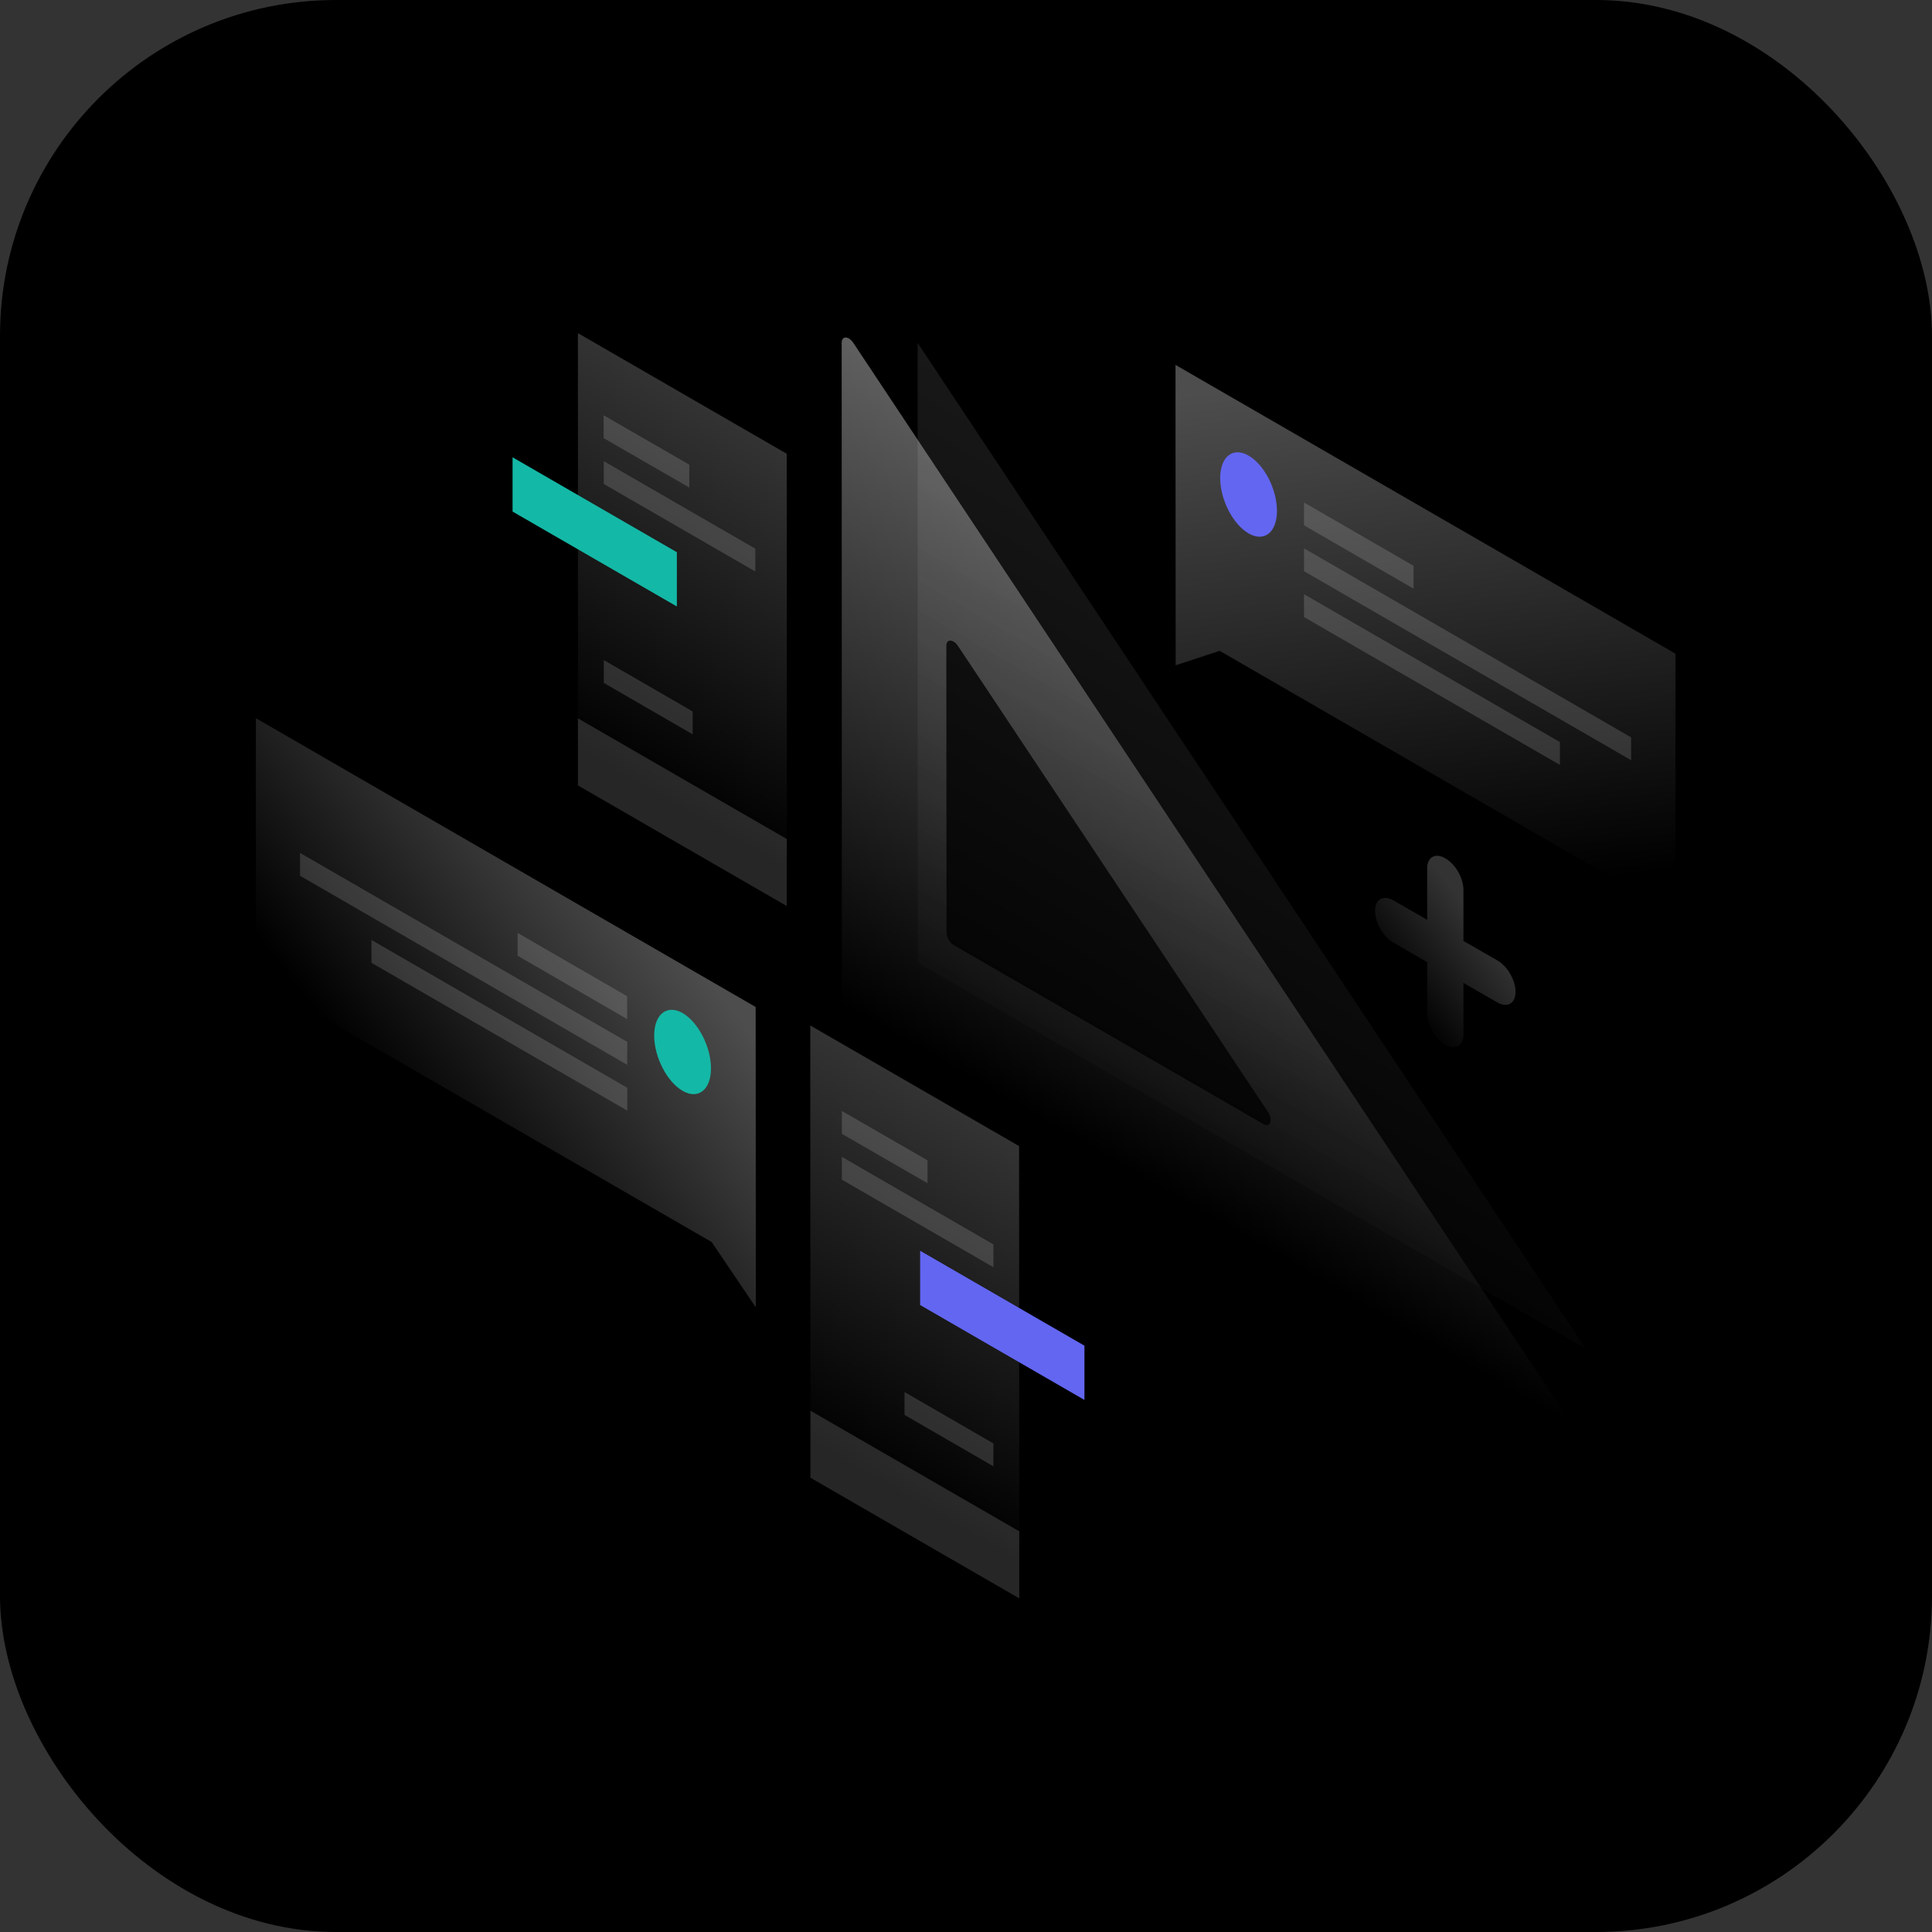 <svg width="1150" height="1150" viewBox="0 0 1150 1150" fill="none" xmlns="http://www.w3.org/2000/svg">
<rect x="0" y="0" width="1150" height="1150" fill="#333333" stroke="none"/>
<rect width="1150" height="1150" rx="200" fill="black"/>
<path opacity="0.1" d="M546.2 204.1L943.9 802.8L546.3 573.2L546.2 204.1Z" fill="url(#paint0_linear_287_1394)"/>
<path opacity="0.4" d="M925.9 844.6C930 847 931.8 842.1 928.6 837.3L508 204.2C505.2 199.9 501 199.8 501 204L501.1 594.2C501.1 597 503 600.3 505.4 601.7L925.9 844.6ZM563.3 384.4C563.3 380.2 567.5 380.3 570.3 384.6L754.7 661.8C757.9 666.6 756.1 671.5 752 669.1L567.7 562.6C565.3 561.2 563.4 557.9 563.4 555.1L563.3 384.4Z" fill="url(#paint1_linear_287_1394)"/>
<path opacity="0.3" d="M699.7 217.2L997.3 389.1V544.2L726 387.4L699.8 396L699.7 217.2Z" fill="url(#paint2_linear_287_1394)"/>
<path d="M760.1 304.1C760.1 316.9 752.5 322.9 743.2 317.5C733.9 312.1 726.3 297.4 726.3 284.6C726.3 271.8 733.9 265.8 743.2 271.2C752.6 276.6 760.1 291.3 760.1 304.1Z" fill="#6366F1"/>
<path opacity="0.15" d="M776.2 299.1L841.4 336.8V350.4L776.2 312.7V299.1Z" fill="white"/>
<path opacity="0.15" d="M776.2 326.4L970.9 438.9V452.5L776.2 340V326.4Z" fill="white"/>
<path opacity="0.15" d="M776.2 353.7L928.5 441.7V455.3L776.2 367.3V353.7Z" fill="white"/>
<path opacity="0.3" d="M449.8 599.4L152.3 427.5V582.6L423.6 739.3L449.9 778.2L449.8 599.4Z" fill="url(#paint3_linear_287_1394)"/>
<path d="M389.4 616.4C389.4 629.2 397 643.9 406.3 649.3C415.6 654.7 423.2 648.7 423.2 635.9C423.2 623.1 415.6 608.4 406.3 603C397 597.7 389.4 603.7 389.4 616.4Z" fill="#14B8A6"/>
<path opacity="0.15" d="M373.3 593L308.1 555.3V568.9L373.3 606.6V593Z" fill="white"/>
<path opacity="0.15" d="M373.4 620.2L178.6 507.7V521.3L373.3 633.8L373.4 620.2Z" fill="white"/>
<path opacity="0.15" d="M373.4 647.5L221.1 559.5V573.1L373.4 661.1V647.5Z" fill="white"/>
<path opacity="0.2" d="M344 198.3L468.3 270.1L468.4 539.4L344 467.6V198.3Z" fill="url(#paint4_linear_287_1394)"/>
<path d="M305.1 272.2L402.9 328.7V361L305.1 304.5V272.2Z" fill="#14B8A6"/>
<path opacity="0.15" d="M344 427.6L468.3 499.4V539.3L344 467.5V427.6Z" fill="white"/>
<path opacity="0.15" d="M359.3 247.2L410.3 276.6V290.2L359.3 260.8V247.2Z" fill="white"/>
<path opacity="0.15" d="M359.4 274.5L449.6 326.6V340.2L359.4 288.1V274.5Z" fill="white"/>
<path opacity="0.15" d="M412.3 423.5V437.1L359.4 406.5V392.9L412.3 423.5Z" fill="white"/>
<path opacity="0.2" d="M606.6 682.2L482.3 610.4L482.4 879.7L606.7 951.5L606.6 682.2Z" fill="url(#paint5_linear_287_1394)"/>
<path d="M645.5 801L547.7 744.5V776.8L645.5 833.3V801Z" fill="#6366F1"/>
<path opacity="0.15" d="M606.7 911.5L482.4 839.7V879.6L606.7 951.4V911.5Z" fill="white"/>
<path opacity="0.15" d="M501.1 661.3L552.1 690.7V704.3L501.1 674.9V661.3Z" fill="white"/>
<path opacity="0.15" d="M501.1 688.6L591.3 740.7V754.3L501.1 702.2V688.6Z" fill="white"/>
<path opacity="0.15" d="M538.4 828.6V842.2L591.3 872.8V859.2L538.4 828.6Z" fill="white"/>
<path opacity="0.2" d="M860.3 510.9C866.3 514.3 871.1 522.7 871.1 529.6V560.1L891.3 571.7C897.3 575.1 902.1 583.5 902.1 590.4C902.1 597.3 897.3 600.1 891.3 596.7L871.1 585.1V615.6C871.1 622.5 866.3 625.3 860.3 621.9C854.3 618.5 849.5 610.1 849.5 603.2V572.7L829.3 561C823.3 557.6 818.5 549.2 818.5 542.2C818.5 535.3 823.3 532.5 829.3 535.9L849.5 547.5V517C849.5 510.2 854.3 507.4 860.3 510.9Z" fill="url(#paint6_linear_287_1394)"/>
<defs>
<linearGradient id="paint0_linear_287_1394" x1="835.898" y1="346.249" x2="632.288" y2="698.698" gradientUnits="userSpaceOnUse">
<stop stop-color="white"/>
<stop offset="1" stop-color="white" stop-opacity="0"/>
</linearGradient>
<linearGradient id="paint1_linear_287_1394" x1="814.133" y1="352.568" x2="607.94" y2="709.27" gradientUnits="userSpaceOnUse">
<stop stop-color="white"/>
<stop offset="0.896" stop-color="white" stop-opacity="0"/>
</linearGradient>
<linearGradient id="paint2_linear_287_1394" x1="827.587" y1="222.271" x2="865.861" y2="534.294" gradientUnits="userSpaceOnUse">
<stop stop-color="white"/>
<stop offset="1" stop-color="white" stop-opacity="0"/>
</linearGradient>
<linearGradient id="paint3_linear_287_1394" x1="384.941" y1="537.247" x2="231.281" y2="657.5" gradientUnits="userSpaceOnUse">
<stop stop-color="white"/>
<stop offset="1" stop-color="white" stop-opacity="0"/>
</linearGradient>
<linearGradient id="paint4_linear_287_1394" x1="464.463" y1="267.91" x2="357.019" y2="453.896" gradientUnits="userSpaceOnUse">
<stop stop-color="white"/>
<stop offset="1" stop-color="white" stop-opacity="0"/>
</linearGradient>
<linearGradient id="paint5_linear_287_1394" x1="602.829" y1="680.015" x2="495.384" y2="866.002" gradientUnits="userSpaceOnUse">
<stop stop-color="white"/>
<stop offset="1" stop-color="white" stop-opacity="0"/>
</linearGradient>
<linearGradient id="paint6_linear_287_1394" x1="881.174" y1="549.868" x2="828.816" y2="591.188" gradientUnits="userSpaceOnUse">
<stop stop-color="white"/>
<stop offset="1" stop-color="white" stop-opacity="0"/>
</linearGradient>
</defs>
</svg>
